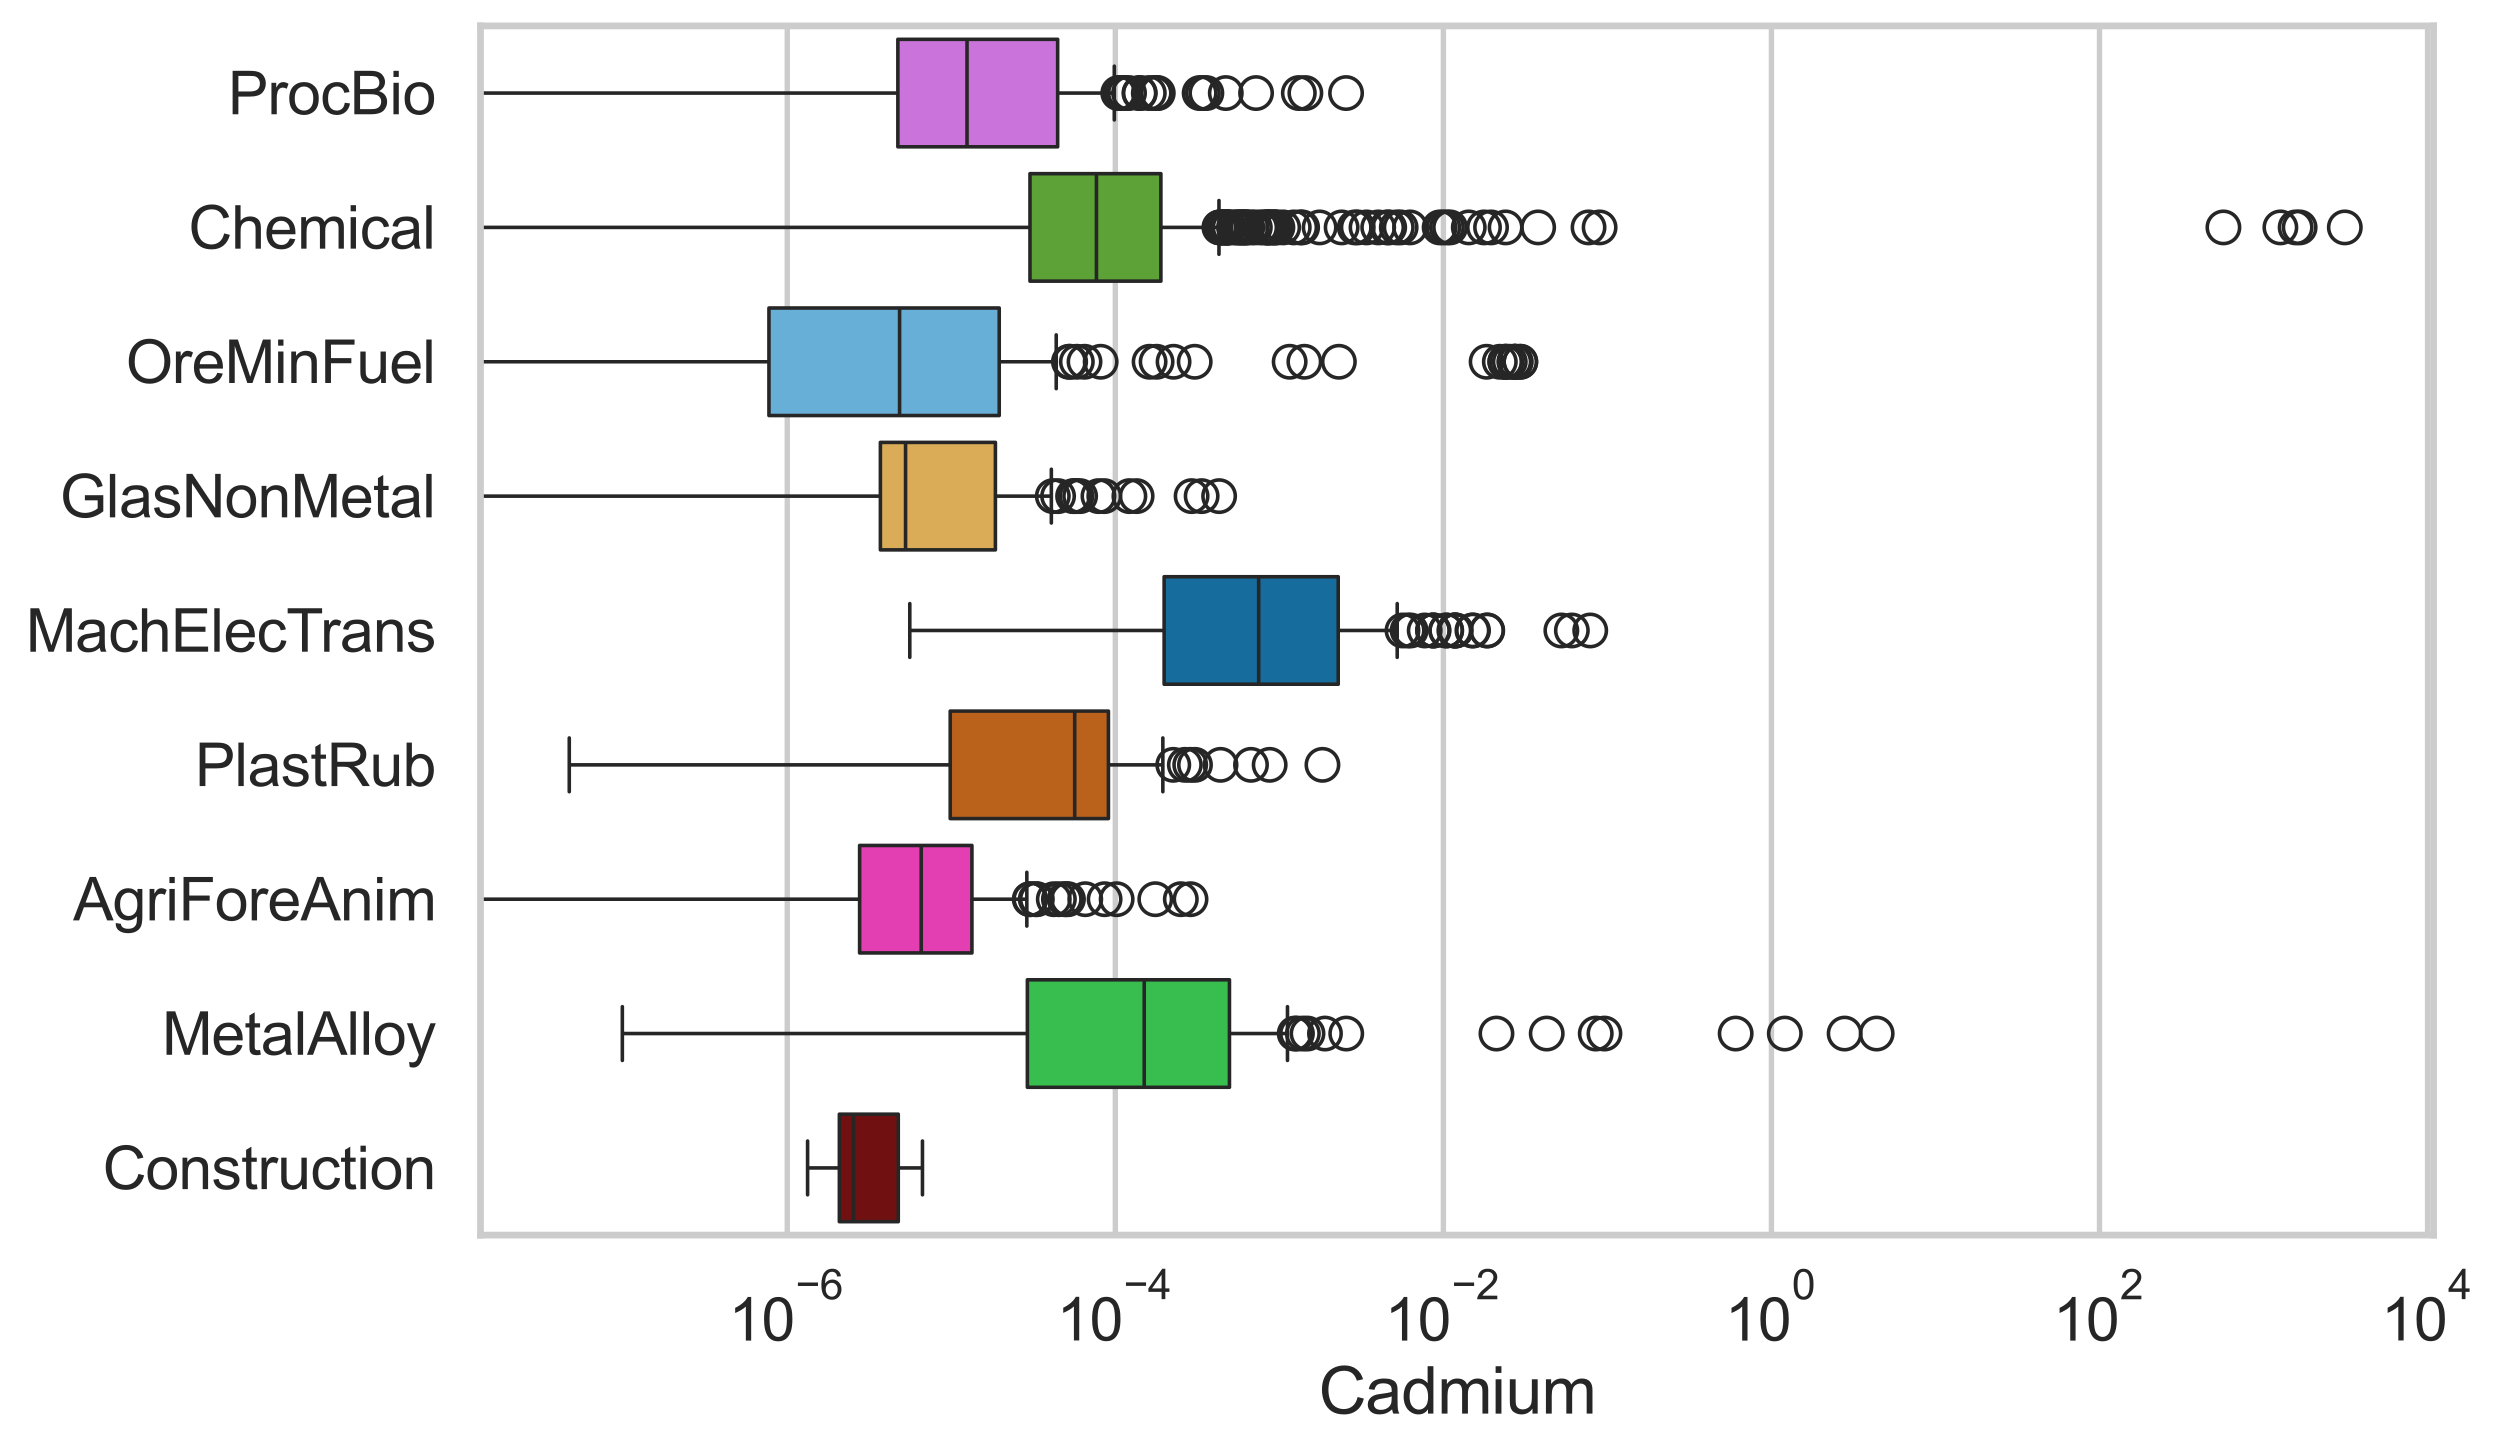 <?xml version="1.0" encoding="utf-8" standalone="no"?>
<!DOCTYPE svg PUBLIC "-//W3C//DTD SVG 1.1//EN"
  "http://www.w3.org/Graphics/SVG/1.1/DTD/svg11.dtd">
<svg xmlns:xlink="http://www.w3.org/1999/xlink" width="695.626pt" height="404.121pt" viewBox="0 0 695.626 404.121" xmlns="http://www.w3.org/2000/svg" version="1.1">
 <defs>
  <style type="text/css">*{stroke-linejoin: round; stroke-linecap: butt}</style>
 </defs>
 <g id="figure_1">
  <g id="patch_1">
   <path d="M 0 404.121 
L 695.626 404.121 
L 695.626 0 
L 0 0 
z
" style="fill: #ffffff"/>
  </g>
  <g id="axes_1">
   <g id="patch_2">
    <path d="M 133.697 343.665 
L 677.147 343.665 
L 677.147 7.2 
L 133.697 7.2 
z
" style="fill: #ffffff"/>
   </g>
   <g id="matplotlib.axis_1">
    <g id="xtick_1">
     <g id="line2d_1">
      <path d="M 219.055 343.665 
L 219.055 7.2 
" clip-path="url(#p0e3f6a6fcb)" style="fill: none; stroke: #cccccc; stroke-width: 1.5; stroke-linecap: round"/>
     </g>
     <g id="text_1">
      <!-- $\mathdefault{10^{-6}}$ -->
      <g style="fill: #262626" transform="translate(202.72 373.18) scale(0.165 -0.165)">
       <defs>
        <path id="ArialMT-31" d="M 2384 0 
L 1822 0 
L 1822 3584 
Q 1619 3391 1289 3197 
Q 959 3003 697 2906 
L 697 3450 
Q 1169 3672 1522 3987 
Q 1875 4303 2022 4600 
L 2384 4600 
L 2384 0 
z
" transform="scale(0.016)"/>
        <path id="ArialMT-30" d="M 266 2259 
Q 266 3072 433 3567 
Q 600 4063 929 4331 
Q 1259 4600 1759 4600 
Q 2128 4600 2406 4451 
Q 2684 4303 2865 4023 
Q 3047 3744 3150 3342 
Q 3253 2941 3253 2259 
Q 3253 1453 3087 958 
Q 2922 463 2592 192 
Q 2263 -78 1759 -78 
Q 1097 -78 719 397 
Q 266 969 266 2259 
z
M 844 2259 
Q 844 1131 1108 757 
Q 1372 384 1759 384 
Q 2147 384 2411 759 
Q 2675 1134 2675 2259 
Q 2675 3391 2411 3762 
Q 2147 4134 1753 4134 
Q 1366 4134 1134 3806 
Q 844 3388 844 2259 
z
" transform="scale(0.016)"/>
        <path id="ArialMT-2212" d="M 3381 1997 
L 356 1997 
L 356 2522 
L 3381 2522 
L 3381 1997 
z
" transform="scale(0.016)"/>
        <path id="ArialMT-36" d="M 3184 3459 
L 2625 3416 
Q 2550 3747 2413 3897 
Q 2184 4138 1850 4138 
Q 1581 4138 1378 3988 
Q 1113 3794 959 3422 
Q 806 3050 800 2363 
Q 1003 2672 1297 2822 
Q 1591 2972 1913 2972 
Q 2475 2972 2870 2558 
Q 3266 2144 3266 1488 
Q 3266 1056 3080 686 
Q 2894 316 2569 119 
Q 2244 -78 1831 -78 
Q 1128 -78 684 439 
Q 241 956 241 2144 
Q 241 3472 731 4075 
Q 1159 4600 1884 4600 
Q 2425 4600 2770 4297 
Q 3116 3994 3184 3459 
z
M 888 1484 
Q 888 1194 1011 928 
Q 1134 663 1356 523 
Q 1578 384 1822 384 
Q 2178 384 2434 671 
Q 2691 959 2691 1453 
Q 2691 1928 2437 2201 
Q 2184 2475 1800 2475 
Q 1419 2475 1153 2201 
Q 888 1928 888 1484 
z
" transform="scale(0.016)"/>
       </defs>
       <use xlink:href="#ArialMT-31" transform="translate(0 0.994)"/>
       <use xlink:href="#ArialMT-30" transform="translate(55.615 0.994)"/>
       <use xlink:href="#ArialMT-2212" transform="translate(112.973 70.688) scale(0.7)"/>
       <use xlink:href="#ArialMT-36" transform="translate(153.852 70.688) scale(0.7)"/>
      </g>
     </g>
    </g>
    <g id="xtick_2">
     <g id="line2d_2">
      <path d="M 310.338 343.665 
L 310.338 7.2 
" clip-path="url(#p0e3f6a6fcb)" style="fill: none; stroke: #cccccc; stroke-width: 1.5; stroke-linecap: round"/>
     </g>
     <g id="text_2">
      <!-- $\mathdefault{10^{-4}}$ -->
      <g style="fill: #262626" transform="translate(294.003 373.015) scale(0.165 -0.165)">
       <defs>
        <path id="ArialMT-34" d="M 2069 0 
L 2069 1097 
L 81 1097 
L 81 1613 
L 2172 4581 
L 2631 4581 
L 2631 1613 
L 3250 1613 
L 3250 1097 
L 2631 1097 
L 2631 0 
L 2069 0 
z
M 2069 1613 
L 2069 3678 
L 634 1613 
L 2069 1613 
z
" transform="scale(0.016)"/>
       </defs>
       <use xlink:href="#ArialMT-31" transform="translate(0 0.202)"/>
       <use xlink:href="#ArialMT-30" transform="translate(55.615 0.202)"/>
       <use xlink:href="#ArialMT-2212" transform="translate(112.973 69.895) scale(0.7)"/>
       <use xlink:href="#ArialMT-34" transform="translate(153.852 69.895) scale(0.7)"/>
      </g>
     </g>
    </g>
    <g id="xtick_3">
     <g id="line2d_3">
      <path d="M 401.622 343.665 
L 401.622 7.2 
" clip-path="url(#p0e3f6a6fcb)" style="fill: none; stroke: #cccccc; stroke-width: 1.5; stroke-linecap: round"/>
     </g>
     <g id="text_3">
      <!-- $\mathdefault{10^{-2}}$ -->
      <g style="fill: #262626" transform="translate(385.287 373.18) scale(0.165 -0.165)">
       <defs>
        <path id="ArialMT-32" d="M 3222 541 
L 3222 0 
L 194 0 
Q 188 203 259 391 
Q 375 700 629 1000 
Q 884 1300 1366 1694 
Q 2113 2306 2375 2664 
Q 2638 3022 2638 3341 
Q 2638 3675 2398 3904 
Q 2159 4134 1775 4134 
Q 1369 4134 1125 3890 
Q 881 3647 878 3216 
L 300 3275 
Q 359 3922 746 4261 
Q 1134 4600 1788 4600 
Q 2447 4600 2831 4234 
Q 3216 3869 3216 3328 
Q 3216 3053 3103 2787 
Q 2991 2522 2730 2228 
Q 2469 1934 1863 1422 
Q 1356 997 1212 845 
Q 1069 694 975 541 
L 3222 541 
z
" transform="scale(0.016)"/>
       </defs>
       <use xlink:href="#ArialMT-31" transform="translate(0 0.994)"/>
       <use xlink:href="#ArialMT-30" transform="translate(55.615 0.994)"/>
       <use xlink:href="#ArialMT-2212" transform="translate(112.973 70.688) scale(0.7)"/>
       <use xlink:href="#ArialMT-32" transform="translate(153.852 70.688) scale(0.7)"/>
      </g>
     </g>
    </g>
    <g id="xtick_4">
     <g id="line2d_4">
      <path d="M 492.906 343.665 
L 492.906 7.2 
" clip-path="url(#p0e3f6a6fcb)" style="fill: none; stroke: #cccccc; stroke-width: 1.5; stroke-linecap: round"/>
     </g>
     <g id="text_4">
      <!-- $\mathdefault{10^{0}}$ -->
      <g style="fill: #262626" transform="translate(479.953 373.18) scale(0.165 -0.165)">
       <use xlink:href="#ArialMT-31" transform="translate(0 0.994)"/>
       <use xlink:href="#ArialMT-30" transform="translate(55.615 0.994)"/>
       <use xlink:href="#ArialMT-30" transform="translate(112.973 70.688) scale(0.7)"/>
      </g>
     </g>
    </g>
    <g id="xtick_5">
     <g id="line2d_5">
      <path d="M 584.189 343.665 
L 584.189 7.2 
" clip-path="url(#p0e3f6a6fcb)" style="fill: none; stroke: #cccccc; stroke-width: 1.5; stroke-linecap: round"/>
     </g>
     <g id="text_5">
      <!-- $\mathdefault{10^{2}}$ -->
      <g style="fill: #262626" transform="translate(571.237 373.18) scale(0.165 -0.165)">
       <use xlink:href="#ArialMT-31" transform="translate(0 0.994)"/>
       <use xlink:href="#ArialMT-30" transform="translate(55.615 0.994)"/>
       <use xlink:href="#ArialMT-32" transform="translate(112.973 70.688) scale(0.7)"/>
      </g>
     </g>
    </g>
    <g id="xtick_6">
     <g id="line2d_6">
      <path d="M 675.473 343.665 
L 675.473 7.2 
" clip-path="url(#p0e3f6a6fcb)" style="fill: none; stroke: #cccccc; stroke-width: 1.5; stroke-linecap: round"/>
     </g>
     <g id="text_6">
      <!-- $\mathdefault{10^{4}}$ -->
      <g style="fill: #262626" transform="translate(662.521 373.015) scale(0.165 -0.165)">
       <use xlink:href="#ArialMT-31" transform="translate(0 0.202)"/>
       <use xlink:href="#ArialMT-30" transform="translate(55.615 0.202)"/>
       <use xlink:href="#ArialMT-34" transform="translate(112.973 69.895) scale(0.7)"/>
      </g>
     </g>
    </g>
    <g id="text_7">
     <!-- Cadmium -->
     <g style="fill: #262626" transform="translate(366.915 393.344) scale(0.18 -0.18)">
      <defs>
       <path id="ArialMT-43" d="M 3763 1606 
L 4369 1453 
Q 4178 706 3683 314 
Q 3188 -78 2472 -78 
Q 1731 -78 1267 223 
Q 803 525 561 1097 
Q 319 1669 319 2325 
Q 319 3041 592 3573 
Q 866 4106 1370 4382 
Q 1875 4659 2481 4659 
Q 3169 4659 3637 4309 
Q 4106 3959 4291 3325 
L 3694 3184 
Q 3534 3684 3231 3912 
Q 2928 4141 2469 4141 
Q 1941 4141 1586 3887 
Q 1231 3634 1087 3207 
Q 944 2781 944 2328 
Q 944 1744 1114 1308 
Q 1284 872 1643 656 
Q 2003 441 2422 441 
Q 2931 441 3284 734 
Q 3638 1028 3763 1606 
z
" transform="scale(0.016)"/>
       <path id="ArialMT-61" d="M 2588 409 
Q 2275 144 1986 34 
Q 1697 -75 1366 -75 
Q 819 -75 525 192 
Q 231 459 231 875 
Q 231 1119 342 1320 
Q 453 1522 633 1644 
Q 813 1766 1038 1828 
Q 1203 1872 1538 1913 
Q 2219 1994 2541 2106 
Q 2544 2222 2544 2253 
Q 2544 2597 2384 2738 
Q 2169 2928 1744 2928 
Q 1347 2928 1158 2789 
Q 969 2650 878 2297 
L 328 2372 
Q 403 2725 575 2942 
Q 747 3159 1072 3276 
Q 1397 3394 1825 3394 
Q 2250 3394 2515 3294 
Q 2781 3194 2906 3042 
Q 3031 2891 3081 2659 
Q 3109 2516 3109 2141 
L 3109 1391 
Q 3109 606 3145 398 
Q 3181 191 3288 0 
L 2700 0 
Q 2613 175 2588 409 
z
M 2541 1666 
Q 2234 1541 1622 1453 
Q 1275 1403 1131 1340 
Q 988 1278 909 1158 
Q 831 1038 831 891 
Q 831 666 1001 516 
Q 1172 366 1500 366 
Q 1825 366 2078 508 
Q 2331 650 2450 897 
Q 2541 1088 2541 1459 
L 2541 1666 
z
" transform="scale(0.016)"/>
       <path id="ArialMT-64" d="M 2575 0 
L 2575 419 
Q 2259 -75 1647 -75 
Q 1250 -75 917 144 
Q 584 363 401 755 
Q 219 1147 219 1656 
Q 219 2153 384 2558 
Q 550 2963 881 3178 
Q 1213 3394 1622 3394 
Q 1922 3394 2156 3267 
Q 2391 3141 2538 2938 
L 2538 4581 
L 3097 4581 
L 3097 0 
L 2575 0 
z
M 797 1656 
Q 797 1019 1065 703 
Q 1334 388 1700 388 
Q 2069 388 2326 689 
Q 2584 991 2584 1609 
Q 2584 2291 2321 2609 
Q 2059 2928 1675 2928 
Q 1300 2928 1048 2622 
Q 797 2316 797 1656 
z
" transform="scale(0.016)"/>
       <path id="ArialMT-6d" d="M 422 0 
L 422 3319 
L 925 3319 
L 925 2853 
Q 1081 3097 1340 3245 
Q 1600 3394 1931 3394 
Q 2300 3394 2536 3241 
Q 2772 3088 2869 2813 
Q 3263 3394 3894 3394 
Q 4388 3394 4653 3120 
Q 4919 2847 4919 2278 
L 4919 0 
L 4359 0 
L 4359 2091 
Q 4359 2428 4304 2576 
Q 4250 2725 4106 2815 
Q 3963 2906 3769 2906 
Q 3419 2906 3187 2673 
Q 2956 2441 2956 1928 
L 2956 0 
L 2394 0 
L 2394 2156 
Q 2394 2531 2256 2718 
Q 2119 2906 1806 2906 
Q 1569 2906 1367 2781 
Q 1166 2656 1075 2415 
Q 984 2175 984 1722 
L 984 0 
L 422 0 
z
" transform="scale(0.016)"/>
       <path id="ArialMT-69" d="M 425 3934 
L 425 4581 
L 988 4581 
L 988 3934 
L 425 3934 
z
M 425 0 
L 425 3319 
L 988 3319 
L 988 0 
L 425 0 
z
" transform="scale(0.016)"/>
       <path id="ArialMT-75" d="M 2597 0 
L 2597 488 
Q 2209 -75 1544 -75 
Q 1250 -75 995 37 
Q 741 150 617 320 
Q 494 491 444 738 
Q 409 903 409 1263 
L 409 3319 
L 972 3319 
L 972 1478 
Q 972 1038 1006 884 
Q 1059 663 1231 536 
Q 1403 409 1656 409 
Q 1909 409 2131 539 
Q 2353 669 2445 892 
Q 2538 1116 2538 1541 
L 2538 3319 
L 3100 3319 
L 3100 0 
L 2597 0 
z
" transform="scale(0.016)"/>
      </defs>
      <use xlink:href="#ArialMT-43"/>
      <use xlink:href="#ArialMT-61" transform="translate(72.217 0)"/>
      <use xlink:href="#ArialMT-64" transform="translate(127.832 0)"/>
      <use xlink:href="#ArialMT-6d" transform="translate(183.447 0)"/>
      <use xlink:href="#ArialMT-69" transform="translate(266.748 0)"/>
      <use xlink:href="#ArialMT-75" transform="translate(288.965 0)"/>
      <use xlink:href="#ArialMT-6d" transform="translate(344.58 0)"/>
     </g>
    </g>
   </g>
   <g id="matplotlib.axis_2">
    <g id="ytick_1">
     <g id="text_8">
      <!-- ProcBio -->
      <g style="fill: #262626" transform="translate(63.424 31.798) scale(0.165 -0.165)">
       <defs>
        <path id="ArialMT-50" d="M 494 0 
L 494 4581 
L 2222 4581 
Q 2678 4581 2919 4538 
Q 3256 4481 3484 4323 
Q 3713 4166 3852 3881 
Q 3991 3597 3991 3256 
Q 3991 2672 3619 2267 
Q 3247 1863 2275 1863 
L 1100 1863 
L 1100 0 
L 494 0 
z
M 1100 2403 
L 2284 2403 
Q 2872 2403 3119 2622 
Q 3366 2841 3366 3238 
Q 3366 3525 3220 3729 
Q 3075 3934 2838 4000 
Q 2684 4041 2272 4041 
L 1100 4041 
L 1100 2403 
z
" transform="scale(0.016)"/>
        <path id="ArialMT-72" d="M 416 0 
L 416 3319 
L 922 3319 
L 922 2816 
Q 1116 3169 1280 3281 
Q 1444 3394 1641 3394 
Q 1925 3394 2219 3213 
L 2025 2691 
Q 1819 2813 1613 2813 
Q 1428 2813 1281 2702 
Q 1134 2591 1072 2394 
Q 978 2094 978 1738 
L 978 0 
L 416 0 
z
" transform="scale(0.016)"/>
        <path id="ArialMT-6f" d="M 213 1659 
Q 213 2581 725 3025 
Q 1153 3394 1769 3394 
Q 2453 3394 2887 2945 
Q 3322 2497 3322 1706 
Q 3322 1066 3130 698 
Q 2938 331 2570 128 
Q 2203 -75 1769 -75 
Q 1072 -75 642 372 
Q 213 819 213 1659 
z
M 791 1659 
Q 791 1022 1069 705 
Q 1347 388 1769 388 
Q 2188 388 2466 706 
Q 2744 1025 2744 1678 
Q 2744 2294 2464 2611 
Q 2184 2928 1769 2928 
Q 1347 2928 1069 2612 
Q 791 2297 791 1659 
z
" transform="scale(0.016)"/>
        <path id="ArialMT-63" d="M 2588 1216 
L 3141 1144 
Q 3050 572 2676 248 
Q 2303 -75 1759 -75 
Q 1078 -75 664 370 
Q 250 816 250 1647 
Q 250 2184 428 2587 
Q 606 2991 970 3192 
Q 1334 3394 1763 3394 
Q 2303 3394 2647 3120 
Q 2991 2847 3088 2344 
L 2541 2259 
Q 2463 2594 2264 2762 
Q 2066 2931 1784 2931 
Q 1359 2931 1093 2626 
Q 828 2322 828 1663 
Q 828 994 1084 691 
Q 1341 388 1753 388 
Q 2084 388 2306 591 
Q 2528 794 2588 1216 
z
" transform="scale(0.016)"/>
        <path id="ArialMT-42" d="M 469 0 
L 469 4581 
L 2188 4581 
Q 2713 4581 3030 4442 
Q 3347 4303 3526 4014 
Q 3706 3725 3706 3409 
Q 3706 3116 3547 2856 
Q 3388 2597 3066 2438 
Q 3481 2316 3704 2022 
Q 3928 1728 3928 1328 
Q 3928 1006 3792 729 
Q 3656 453 3456 303 
Q 3256 153 2954 76 
Q 2653 0 2216 0 
L 469 0 
z
M 1075 2656 
L 2066 2656 
Q 2469 2656 2644 2709 
Q 2875 2778 2992 2937 
Q 3109 3097 3109 3338 
Q 3109 3566 3000 3739 
Q 2891 3913 2687 3977 
Q 2484 4041 1991 4041 
L 1075 4041 
L 1075 2656 
z
M 1075 541 
L 2216 541 
Q 2509 541 2628 563 
Q 2838 600 2978 687 
Q 3119 775 3209 942 
Q 3300 1109 3300 1328 
Q 3300 1584 3169 1773 
Q 3038 1963 2805 2039 
Q 2572 2116 2134 2116 
L 1075 2116 
L 1075 541 
z
" transform="scale(0.016)"/>
       </defs>
       <use xlink:href="#ArialMT-50"/>
       <use xlink:href="#ArialMT-72" transform="translate(66.699 0)"/>
       <use xlink:href="#ArialMT-6f" transform="translate(100 0)"/>
       <use xlink:href="#ArialMT-63" transform="translate(155.615 0)"/>
       <use xlink:href="#ArialMT-42" transform="translate(205.615 0)"/>
       <use xlink:href="#ArialMT-69" transform="translate(272.314 0)"/>
       <use xlink:href="#ArialMT-6f" transform="translate(294.531 0)"/>
      </g>
     </g>
    </g>
    <g id="ytick_2">
     <g id="text_9">
      <!-- Chemical -->
      <g style="fill: #262626" transform="translate(52.428 69.183) scale(0.165 -0.165)">
       <defs>
        <path id="ArialMT-68" d="M 422 0 
L 422 4581 
L 984 4581 
L 984 2938 
Q 1378 3394 1978 3394 
Q 2347 3394 2619 3248 
Q 2891 3103 3008 2847 
Q 3125 2591 3125 2103 
L 3125 0 
L 2563 0 
L 2563 2103 
Q 2563 2525 2380 2717 
Q 2197 2909 1863 2909 
Q 1613 2909 1392 2779 
Q 1172 2650 1078 2428 
Q 984 2206 984 1816 
L 984 0 
L 422 0 
z
" transform="scale(0.016)"/>
        <path id="ArialMT-65" d="M 2694 1069 
L 3275 997 
Q 3138 488 2766 206 
Q 2394 -75 1816 -75 
Q 1088 -75 661 373 
Q 234 822 234 1631 
Q 234 2469 665 2931 
Q 1097 3394 1784 3394 
Q 2450 3394 2872 2941 
Q 3294 2488 3294 1666 
Q 3294 1616 3291 1516 
L 816 1516 
Q 847 969 1125 678 
Q 1403 388 1819 388 
Q 2128 388 2347 550 
Q 2566 713 2694 1069 
z
M 847 1978 
L 2700 1978 
Q 2663 2397 2488 2606 
Q 2219 2931 1791 2931 
Q 1403 2931 1139 2672 
Q 875 2413 847 1978 
z
" transform="scale(0.016)"/>
        <path id="ArialMT-6c" d="M 409 0 
L 409 4581 
L 972 4581 
L 972 0 
L 409 0 
z
" transform="scale(0.016)"/>
       </defs>
       <use xlink:href="#ArialMT-43"/>
       <use xlink:href="#ArialMT-68" transform="translate(72.217 0)"/>
       <use xlink:href="#ArialMT-65" transform="translate(127.832 0)"/>
       <use xlink:href="#ArialMT-6d" transform="translate(183.447 0)"/>
       <use xlink:href="#ArialMT-69" transform="translate(266.748 0)"/>
       <use xlink:href="#ArialMT-63" transform="translate(288.965 0)"/>
       <use xlink:href="#ArialMT-61" transform="translate(338.965 0)"/>
       <use xlink:href="#ArialMT-6c" transform="translate(394.58 0)"/>
      </g>
     </g>
    </g>
    <g id="ytick_3">
     <g id="text_10">
      <!-- OreMinFuel -->
      <g style="fill: #262626" transform="translate(35.013 106.568) scale(0.165 -0.165)">
       <defs>
        <path id="ArialMT-4f" d="M 309 2231 
Q 309 3372 921 4017 
Q 1534 4663 2503 4663 
Q 3138 4663 3647 4359 
Q 4156 4056 4423 3514 
Q 4691 2972 4691 2284 
Q 4691 1588 4409 1038 
Q 4128 488 3612 205 
Q 3097 -78 2500 -78 
Q 1853 -78 1343 234 
Q 834 547 571 1087 
Q 309 1628 309 2231 
z
M 934 2222 
Q 934 1394 1379 917 
Q 1825 441 2497 441 
Q 3181 441 3623 922 
Q 4066 1403 4066 2288 
Q 4066 2847 3877 3264 
Q 3688 3681 3323 3911 
Q 2959 4141 2506 4141 
Q 1863 4141 1398 3698 
Q 934 3256 934 2222 
z
" transform="scale(0.016)"/>
        <path id="ArialMT-4d" d="M 475 0 
L 475 4581 
L 1388 4581 
L 2472 1338 
Q 2622 884 2691 659 
Q 2769 909 2934 1394 
L 4031 4581 
L 4847 4581 
L 4847 0 
L 4263 0 
L 4263 3834 
L 2931 0 
L 2384 0 
L 1059 3900 
L 1059 0 
L 475 0 
z
" transform="scale(0.016)"/>
        <path id="ArialMT-6e" d="M 422 0 
L 422 3319 
L 928 3319 
L 928 2847 
Q 1294 3394 1984 3394 
Q 2284 3394 2536 3286 
Q 2788 3178 2913 3003 
Q 3038 2828 3088 2588 
Q 3119 2431 3119 2041 
L 3119 0 
L 2556 0 
L 2556 2019 
Q 2556 2363 2490 2533 
Q 2425 2703 2258 2804 
Q 2091 2906 1866 2906 
Q 1506 2906 1245 2678 
Q 984 2450 984 1813 
L 984 0 
L 422 0 
z
" transform="scale(0.016)"/>
        <path id="ArialMT-46" d="M 525 0 
L 525 4581 
L 3616 4581 
L 3616 4041 
L 1131 4041 
L 1131 2622 
L 3281 2622 
L 3281 2081 
L 1131 2081 
L 1131 0 
L 525 0 
z
" transform="scale(0.016)"/>
       </defs>
       <use xlink:href="#ArialMT-4f"/>
       <use xlink:href="#ArialMT-72" transform="translate(77.783 0)"/>
       <use xlink:href="#ArialMT-65" transform="translate(111.084 0)"/>
       <use xlink:href="#ArialMT-4d" transform="translate(166.699 0)"/>
       <use xlink:href="#ArialMT-69" transform="translate(250 0)"/>
       <use xlink:href="#ArialMT-6e" transform="translate(272.217 0)"/>
       <use xlink:href="#ArialMT-46" transform="translate(327.832 0)"/>
       <use xlink:href="#ArialMT-75" transform="translate(388.916 0)"/>
       <use xlink:href="#ArialMT-65" transform="translate(444.531 0)"/>
       <use xlink:href="#ArialMT-6c" transform="translate(500.146 0)"/>
      </g>
     </g>
    </g>
    <g id="ytick_4">
     <g id="text_11">
      <!-- GlasNonMetal -->
      <g style="fill: #262626" transform="translate(16.659 143.953) scale(0.165 -0.165)">
       <defs>
        <path id="ArialMT-47" d="M 2638 1797 
L 2638 2334 
L 4578 2338 
L 4578 638 
Q 4131 281 3656 101 
Q 3181 -78 2681 -78 
Q 2006 -78 1454 211 
Q 903 500 622 1047 
Q 341 1594 341 2269 
Q 341 2938 620 3517 
Q 900 4097 1425 4378 
Q 1950 4659 2634 4659 
Q 3131 4659 3532 4498 
Q 3934 4338 4162 4050 
Q 4391 3763 4509 3300 
L 3963 3150 
Q 3859 3500 3706 3700 
Q 3553 3900 3268 4020 
Q 2984 4141 2638 4141 
Q 2222 4141 1919 4014 
Q 1616 3888 1430 3681 
Q 1244 3475 1141 3228 
Q 966 2803 966 2306 
Q 966 1694 1177 1281 
Q 1388 869 1791 669 
Q 2194 469 2647 469 
Q 3041 469 3416 620 
Q 3791 772 3984 944 
L 3984 1797 
L 2638 1797 
z
" transform="scale(0.016)"/>
        <path id="ArialMT-73" d="M 197 991 
L 753 1078 
Q 800 744 1014 566 
Q 1228 388 1613 388 
Q 2000 388 2187 545 
Q 2375 703 2375 916 
Q 2375 1106 2209 1216 
Q 2094 1291 1634 1406 
Q 1016 1563 777 1677 
Q 538 1791 414 1992 
Q 291 2194 291 2438 
Q 291 2659 392 2848 
Q 494 3038 669 3163 
Q 800 3259 1026 3326 
Q 1253 3394 1513 3394 
Q 1903 3394 2198 3281 
Q 2494 3169 2634 2976 
Q 2775 2784 2828 2463 
L 2278 2388 
Q 2241 2644 2061 2787 
Q 1881 2931 1553 2931 
Q 1166 2931 1000 2803 
Q 834 2675 834 2503 
Q 834 2394 903 2306 
Q 972 2216 1119 2156 
Q 1203 2125 1616 2013 
Q 2213 1853 2448 1751 
Q 2684 1650 2818 1456 
Q 2953 1263 2953 975 
Q 2953 694 2789 445 
Q 2625 197 2315 61 
Q 2006 -75 1616 -75 
Q 969 -75 630 194 
Q 291 463 197 991 
z
" transform="scale(0.016)"/>
        <path id="ArialMT-4e" d="M 488 0 
L 488 4581 
L 1109 4581 
L 3516 984 
L 3516 4581 
L 4097 4581 
L 4097 0 
L 3475 0 
L 1069 3600 
L 1069 0 
L 488 0 
z
" transform="scale(0.016)"/>
        <path id="ArialMT-74" d="M 1650 503 
L 1731 6 
Q 1494 -44 1306 -44 
Q 1000 -44 831 53 
Q 663 150 594 308 
Q 525 466 525 972 
L 525 2881 
L 113 2881 
L 113 3319 
L 525 3319 
L 525 4141 
L 1084 4478 
L 1084 3319 
L 1650 3319 
L 1650 2881 
L 1084 2881 
L 1084 941 
Q 1084 700 1114 631 
Q 1144 563 1211 522 
Q 1278 481 1403 481 
Q 1497 481 1650 503 
z
" transform="scale(0.016)"/>
       </defs>
       <use xlink:href="#ArialMT-47"/>
       <use xlink:href="#ArialMT-6c" transform="translate(77.783 0)"/>
       <use xlink:href="#ArialMT-61" transform="translate(100 0)"/>
       <use xlink:href="#ArialMT-73" transform="translate(155.615 0)"/>
       <use xlink:href="#ArialMT-4e" transform="translate(205.615 0)"/>
       <use xlink:href="#ArialMT-6f" transform="translate(277.832 0)"/>
       <use xlink:href="#ArialMT-6e" transform="translate(333.447 0)"/>
       <use xlink:href="#ArialMT-4d" transform="translate(389.062 0)"/>
       <use xlink:href="#ArialMT-65" transform="translate(472.363 0)"/>
       <use xlink:href="#ArialMT-74" transform="translate(527.979 0)"/>
       <use xlink:href="#ArialMT-61" transform="translate(555.762 0)"/>
       <use xlink:href="#ArialMT-6c" transform="translate(611.377 0)"/>
      </g>
     </g>
    </g>
    <g id="ytick_5">
     <g id="text_12">
      <!-- MachElecTrans -->
      <g style="fill: #262626" transform="translate(7.2 181.337) scale(0.165 -0.165)">
       <defs>
        <path id="ArialMT-45" d="M 506 0 
L 506 4581 
L 3819 4581 
L 3819 4041 
L 1113 4041 
L 1113 2638 
L 3647 2638 
L 3647 2100 
L 1113 2100 
L 1113 541 
L 3925 541 
L 3925 0 
L 506 0 
z
" transform="scale(0.016)"/>
        <path id="ArialMT-54" d="M 1659 0 
L 1659 4041 
L 150 4041 
L 150 4581 
L 3781 4581 
L 3781 4041 
L 2266 4041 
L 2266 0 
L 1659 0 
z
" transform="scale(0.016)"/>
       </defs>
       <use xlink:href="#ArialMT-4d"/>
       <use xlink:href="#ArialMT-61" transform="translate(83.301 0)"/>
       <use xlink:href="#ArialMT-63" transform="translate(138.916 0)"/>
       <use xlink:href="#ArialMT-68" transform="translate(188.916 0)"/>
       <use xlink:href="#ArialMT-45" transform="translate(244.531 0)"/>
       <use xlink:href="#ArialMT-6c" transform="translate(311.23 0)"/>
       <use xlink:href="#ArialMT-65" transform="translate(333.447 0)"/>
       <use xlink:href="#ArialMT-63" transform="translate(389.062 0)"/>
       <use xlink:href="#ArialMT-54" transform="translate(439.062 0)"/>
       <use xlink:href="#ArialMT-72" transform="translate(496.396 0)"/>
       <use xlink:href="#ArialMT-61" transform="translate(529.697 0)"/>
       <use xlink:href="#ArialMT-6e" transform="translate(585.312 0)"/>
       <use xlink:href="#ArialMT-73" transform="translate(640.928 0)"/>
      </g>
     </g>
    </g>
    <g id="ytick_6">
     <g id="text_13">
      <!-- PlastRub -->
      <g style="fill: #262626" transform="translate(54.248 218.722) scale(0.165 -0.165)">
       <defs>
        <path id="ArialMT-52" d="M 503 0 
L 503 4581 
L 2534 4581 
Q 3147 4581 3465 4457 
Q 3784 4334 3975 4021 
Q 4166 3709 4166 3331 
Q 4166 2844 3850 2509 
Q 3534 2175 2875 2084 
Q 3116 1969 3241 1856 
Q 3506 1613 3744 1247 
L 4541 0 
L 3778 0 
L 3172 953 
Q 2906 1366 2734 1584 
Q 2563 1803 2427 1890 
Q 2291 1978 2150 2013 
Q 2047 2034 1813 2034 
L 1109 2034 
L 1109 0 
L 503 0 
z
M 1109 2559 
L 2413 2559 
Q 2828 2559 3062 2645 
Q 3297 2731 3419 2920 
Q 3541 3109 3541 3331 
Q 3541 3656 3305 3865 
Q 3069 4075 2559 4075 
L 1109 4075 
L 1109 2559 
z
" transform="scale(0.016)"/>
        <path id="ArialMT-62" d="M 941 0 
L 419 0 
L 419 4581 
L 981 4581 
L 981 2947 
Q 1338 3394 1891 3394 
Q 2197 3394 2470 3270 
Q 2744 3147 2920 2923 
Q 3097 2700 3197 2384 
Q 3297 2069 3297 1709 
Q 3297 856 2875 390 
Q 2453 -75 1863 -75 
Q 1275 -75 941 416 
L 941 0 
z
M 934 1684 
Q 934 1088 1097 822 
Q 1363 388 1816 388 
Q 2184 388 2453 708 
Q 2722 1028 2722 1663 
Q 2722 2313 2464 2622 
Q 2206 2931 1841 2931 
Q 1472 2931 1203 2611 
Q 934 2291 934 1684 
z
" transform="scale(0.016)"/>
       </defs>
       <use xlink:href="#ArialMT-50"/>
       <use xlink:href="#ArialMT-6c" transform="translate(66.699 0)"/>
       <use xlink:href="#ArialMT-61" transform="translate(88.916 0)"/>
       <use xlink:href="#ArialMT-73" transform="translate(144.531 0)"/>
       <use xlink:href="#ArialMT-74" transform="translate(194.531 0)"/>
       <use xlink:href="#ArialMT-52" transform="translate(222.314 0)"/>
       <use xlink:href="#ArialMT-75" transform="translate(294.531 0)"/>
       <use xlink:href="#ArialMT-62" transform="translate(350.146 0)"/>
      </g>
     </g>
    </g>
    <g id="ytick_7">
     <g id="text_14">
      <!-- AgriForeAnim -->
      <g style="fill: #262626" transform="translate(20.341 256.107) scale(0.165 -0.165)">
       <defs>
        <path id="ArialMT-41" d="M -9 0 
L 1750 4581 
L 2403 4581 
L 4278 0 
L 3588 0 
L 3053 1388 
L 1138 1388 
L 634 0 
L -9 0 
z
M 1313 1881 
L 2866 1881 
L 2388 3150 
Q 2169 3728 2063 4100 
Q 1975 3659 1816 3225 
L 1313 1881 
z
" transform="scale(0.016)"/>
        <path id="ArialMT-67" d="M 319 -275 
L 866 -356 
Q 900 -609 1056 -725 
Q 1266 -881 1628 -881 
Q 2019 -881 2231 -725 
Q 2444 -569 2519 -288 
Q 2563 -116 2559 434 
Q 2191 0 1641 0 
Q 956 0 581 494 
Q 206 988 206 1678 
Q 206 2153 378 2554 
Q 550 2956 876 3175 
Q 1203 3394 1644 3394 
Q 2231 3394 2613 2919 
L 2613 3319 
L 3131 3319 
L 3131 450 
Q 3131 -325 2973 -648 
Q 2816 -972 2473 -1159 
Q 2131 -1347 1631 -1347 
Q 1038 -1347 672 -1080 
Q 306 -813 319 -275 
z
M 784 1719 
Q 784 1066 1043 766 
Q 1303 466 1694 466 
Q 2081 466 2343 764 
Q 2606 1063 2606 1700 
Q 2606 2309 2336 2618 
Q 2066 2928 1684 2928 
Q 1309 2928 1046 2623 
Q 784 2319 784 1719 
z
" transform="scale(0.016)"/>
       </defs>
       <use xlink:href="#ArialMT-41"/>
       <use xlink:href="#ArialMT-67" transform="translate(66.699 0)"/>
       <use xlink:href="#ArialMT-72" transform="translate(122.314 0)"/>
       <use xlink:href="#ArialMT-69" transform="translate(155.615 0)"/>
       <use xlink:href="#ArialMT-46" transform="translate(177.832 0)"/>
       <use xlink:href="#ArialMT-6f" transform="translate(238.916 0)"/>
       <use xlink:href="#ArialMT-72" transform="translate(294.531 0)"/>
       <use xlink:href="#ArialMT-65" transform="translate(327.832 0)"/>
       <use xlink:href="#ArialMT-41" transform="translate(383.447 0)"/>
       <use xlink:href="#ArialMT-6e" transform="translate(450.146 0)"/>
       <use xlink:href="#ArialMT-69" transform="translate(505.762 0)"/>
       <use xlink:href="#ArialMT-6d" transform="translate(527.979 0)"/>
      </g>
     </g>
    </g>
    <g id="ytick_8">
     <g id="text_15">
      <!-- MetalAlloy -->
      <g style="fill: #262626" transform="translate(45.088 293.492) scale(0.165 -0.165)">
       <defs>
        <path id="ArialMT-79" d="M 397 -1278 
L 334 -750 
Q 519 -800 656 -800 
Q 844 -800 956 -737 
Q 1069 -675 1141 -563 
Q 1194 -478 1313 -144 
Q 1328 -97 1363 -6 
L 103 3319 
L 709 3319 
L 1400 1397 
Q 1534 1031 1641 628 
Q 1738 1016 1872 1384 
L 2581 3319 
L 3144 3319 
L 1881 -56 
Q 1678 -603 1566 -809 
Q 1416 -1088 1222 -1217 
Q 1028 -1347 759 -1347 
Q 597 -1347 397 -1278 
z
" transform="scale(0.016)"/>
       </defs>
       <use xlink:href="#ArialMT-4d"/>
       <use xlink:href="#ArialMT-65" transform="translate(83.301 0)"/>
       <use xlink:href="#ArialMT-74" transform="translate(138.916 0)"/>
       <use xlink:href="#ArialMT-61" transform="translate(166.699 0)"/>
       <use xlink:href="#ArialMT-6c" transform="translate(222.314 0)"/>
       <use xlink:href="#ArialMT-41" transform="translate(244.531 0)"/>
       <use xlink:href="#ArialMT-6c" transform="translate(311.23 0)"/>
       <use xlink:href="#ArialMT-6c" transform="translate(333.447 0)"/>
       <use xlink:href="#ArialMT-6f" transform="translate(355.664 0)"/>
       <use xlink:href="#ArialMT-79" transform="translate(411.279 0)"/>
      </g>
     </g>
    </g>
    <g id="ytick_9">
     <g id="text_16">
      <!-- Construction -->
      <g style="fill: #262626" transform="translate(28.575 330.877) scale(0.165 -0.165)">
       <use xlink:href="#ArialMT-43"/>
       <use xlink:href="#ArialMT-6f" transform="translate(72.217 0)"/>
       <use xlink:href="#ArialMT-6e" transform="translate(127.832 0)"/>
       <use xlink:href="#ArialMT-73" transform="translate(183.447 0)"/>
       <use xlink:href="#ArialMT-74" transform="translate(233.447 0)"/>
       <use xlink:href="#ArialMT-72" transform="translate(261.23 0)"/>
       <use xlink:href="#ArialMT-75" transform="translate(294.531 0)"/>
       <use xlink:href="#ArialMT-63" transform="translate(350.146 0)"/>
       <use xlink:href="#ArialMT-74" transform="translate(400.146 0)"/>
       <use xlink:href="#ArialMT-69" transform="translate(427.93 0)"/>
       <use xlink:href="#ArialMT-6f" transform="translate(450.146 0)"/>
       <use xlink:href="#ArialMT-6e" transform="translate(505.762 0)"/>
      </g>
     </g>
    </g>
   </g>
   <g id="patch_3">
    <path d="M 249.83 10.938 
L 249.83 40.846 
L 294.29 40.846 
L 294.29 10.938 
L 249.83 10.938 
z
" clip-path="url(#p0e3f6a6fcb)" style="fill: #ca74db; stroke: #262626; stroke-linejoin: miter"/>
   </g>
   <g id="line2d_7">
    <path d="M 249.83 25.892 
L -1 25.892 
" clip-path="url(#p0e3f6a6fcb)" style="fill: none; stroke: #262626"/>
   </g>
   <g id="line2d_8">
    <path d="M 294.29 25.892 
L 310.064 25.892 
" clip-path="url(#p0e3f6a6fcb)" style="fill: none; stroke: #262626"/>
   </g>
   <g id="line2d_9">
    <path clip-path="url(#p0e3f6a6fcb)" style="fill: none; stroke: #262626; stroke-linecap: round"/>
   </g>
   <g id="line2d_10">
    <path d="M 310.064 18.415 
L 310.064 33.369 
" clip-path="url(#p0e3f6a6fcb)" style="fill: none; stroke: #262626; stroke-linecap: round"/>
   </g>
   <g id="line2d_11">
    <defs>
     <path id="mda0f9c2365" d="M 0 4.5 
C 1.193 4.5 2.338 4.026 3.182 3.182 
C 4.026 2.338 4.5 1.193 4.5 0 
C 4.5 -1.193 4.026 -2.338 3.182 -3.182 
C 2.338 -4.026 1.193 -4.5 0 -4.5 
C -1.193 -4.5 -2.338 -4.026 -3.182 -3.182 
C -4.026 -2.338 -4.5 -1.193 -4.5 0 
C -4.5 1.193 -4.026 2.338 -3.182 3.182 
C -2.338 4.026 -1.193 4.5 0 4.5 
z
" style="stroke: #262626"/>
    </defs>
    <g clip-path="url(#p0e3f6a6fcb)">
     <use xlink:href="#mda0f9c2365" x="312.754" y="25.892" style="fill-opacity: 0; stroke: #262626"/>
     <use xlink:href="#mda0f9c2365" x="349.499" y="25.892" style="fill-opacity: 0; stroke: #262626"/>
     <use xlink:href="#mda0f9c2365" x="335.674" y="25.892" style="fill-opacity: 0; stroke: #262626"/>
     <use xlink:href="#mda0f9c2365" x="363.22" y="25.892" style="fill-opacity: 0; stroke: #262626"/>
     <use xlink:href="#mda0f9c2365" x="374.545" y="25.892" style="fill-opacity: 0; stroke: #262626"/>
     <use xlink:href="#mda0f9c2365" x="319.654" y="25.892" style="fill-opacity: 0; stroke: #262626"/>
     <use xlink:href="#mda0f9c2365" x="361.398" y="25.892" style="fill-opacity: 0; stroke: #262626"/>
     <use xlink:href="#mda0f9c2365" x="321.274" y="25.892" style="fill-opacity: 0; stroke: #262626"/>
     <use xlink:href="#mda0f9c2365" x="322.152" y="25.892" style="fill-opacity: 0; stroke: #262626"/>
     <use xlink:href="#mda0f9c2365" x="311.599" y="25.892" style="fill-opacity: 0; stroke: #262626"/>
     <use xlink:href="#mda0f9c2365" x="321.794" y="25.892" style="fill-opacity: 0; stroke: #262626"/>
     <use xlink:href="#mda0f9c2365" x="317.149" y="25.892" style="fill-opacity: 0; stroke: #262626"/>
     <use xlink:href="#mda0f9c2365" x="311.154" y="25.892" style="fill-opacity: 0; stroke: #262626"/>
     <use xlink:href="#mda0f9c2365" x="312.45" y="25.892" style="fill-opacity: 0; stroke: #262626"/>
     <use xlink:href="#mda0f9c2365" x="334.71" y="25.892" style="fill-opacity: 0; stroke: #262626"/>
     <use xlink:href="#mda0f9c2365" x="314.159" y="25.892" style="fill-opacity: 0; stroke: #262626"/>
     <use xlink:href="#mda0f9c2365" x="333.806" y="25.892" style="fill-opacity: 0; stroke: #262626"/>
     <use xlink:href="#mda0f9c2365" x="317.049" y="25.892" style="fill-opacity: 0; stroke: #262626"/>
     <use xlink:href="#mda0f9c2365" x="311.743" y="25.892" style="fill-opacity: 0; stroke: #262626"/>
     <use xlink:href="#mda0f9c2365" x="312.988" y="25.892" style="fill-opacity: 0; stroke: #262626"/>
     <use xlink:href="#mda0f9c2365" x="341.077" y="25.892" style="fill-opacity: 0; stroke: #262626"/>
     <use xlink:href="#mda0f9c2365" x="321.362" y="25.892" style="fill-opacity: 0; stroke: #262626"/>
    </g>
   </g>
   <g id="patch_4">
    <path d="M 286.592 48.323 
L 286.592 78.231 
L 323.016 78.231 
L 323.016 48.323 
L 286.592 48.323 
z
" clip-path="url(#p0e3f6a6fcb)" style="fill: #5ca236; stroke: #262626; stroke-linejoin: miter"/>
   </g>
   <g id="line2d_12">
    <path d="M 286.592 63.277 
L -1 63.277 
" clip-path="url(#p0e3f6a6fcb)" style="fill: none; stroke: #262626"/>
   </g>
   <g id="line2d_13">
    <path d="M 323.016 63.277 
L 339.18 63.277 
" clip-path="url(#p0e3f6a6fcb)" style="fill: none; stroke: #262626"/>
   </g>
   <g id="line2d_14">
    <path clip-path="url(#p0e3f6a6fcb)" style="fill: none; stroke: #262626; stroke-linecap: round"/>
   </g>
   <g id="line2d_15">
    <path d="M 339.18 55.8 
L 339.18 70.754 
" clip-path="url(#p0e3f6a6fcb)" style="fill: none; stroke: #262626; stroke-linecap: round"/>
   </g>
   <g id="line2d_16">
    <g clip-path="url(#p0e3f6a6fcb)">
     <use xlink:href="#mda0f9c2365" x="618.668" y="63.277" style="fill-opacity: 0; stroke: #262626"/>
     <use xlink:href="#mda0f9c2365" x="349.159" y="63.277" style="fill-opacity: 0; stroke: #262626"/>
     <use xlink:href="#mda0f9c2365" x="400.58" y="63.277" style="fill-opacity: 0; stroke: #262626"/>
     <use xlink:href="#mda0f9c2365" x="354.742" y="63.277" style="fill-opacity: 0; stroke: #262626"/>
     <use xlink:href="#mda0f9c2365" x="343.959" y="63.277" style="fill-opacity: 0; stroke: #262626"/>
     <use xlink:href="#mda0f9c2365" x="445.09" y="63.277" style="fill-opacity: 0; stroke: #262626"/>
     <use xlink:href="#mda0f9c2365" x="361.77" y="63.277" style="fill-opacity: 0; stroke: #262626"/>
     <use xlink:href="#mda0f9c2365" x="383.487" y="63.277" style="fill-opacity: 0; stroke: #262626"/>
     <use xlink:href="#mda0f9c2365" x="385.952" y="63.277" style="fill-opacity: 0; stroke: #262626"/>
     <use xlink:href="#mda0f9c2365" x="388.657" y="63.277" style="fill-opacity: 0; stroke: #262626"/>
     <use xlink:href="#mda0f9c2365" x="380.238" y="63.277" style="fill-opacity: 0; stroke: #262626"/>
     <use xlink:href="#mda0f9c2365" x="344.553" y="63.277" style="fill-opacity: 0; stroke: #262626"/>
     <use xlink:href="#mda0f9c2365" x="373.307" y="63.277" style="fill-opacity: 0; stroke: #262626"/>
     <use xlink:href="#mda0f9c2365" x="346.904" y="63.277" style="fill-opacity: 0; stroke: #262626"/>
     <use xlink:href="#mda0f9c2365" x="341.204" y="63.277" style="fill-opacity: 0; stroke: #262626"/>
     <use xlink:href="#mda0f9c2365" x="351.546" y="63.277" style="fill-opacity: 0; stroke: #262626"/>
     <use xlink:href="#mda0f9c2365" x="362.314" y="63.277" style="fill-opacity: 0; stroke: #262626"/>
     <use xlink:href="#mda0f9c2365" x="353.991" y="63.277" style="fill-opacity: 0; stroke: #262626"/>
     <use xlink:href="#mda0f9c2365" x="392.345" y="63.277" style="fill-opacity: 0; stroke: #262626"/>
     <use xlink:href="#mda0f9c2365" x="412.92" y="63.277" style="fill-opacity: 0; stroke: #262626"/>
     <use xlink:href="#mda0f9c2365" x="377.79" y="63.277" style="fill-opacity: 0; stroke: #262626"/>
     <use xlink:href="#mda0f9c2365" x="352.556" y="63.277" style="fill-opacity: 0; stroke: #262626"/>
     <use xlink:href="#mda0f9c2365" x="354.761" y="63.277" style="fill-opacity: 0; stroke: #262626"/>
     <use xlink:href="#mda0f9c2365" x="414.884" y="63.277" style="fill-opacity: 0; stroke: #262626"/>
     <use xlink:href="#mda0f9c2365" x="348.22" y="63.277" style="fill-opacity: 0; stroke: #262626"/>
     <use xlink:href="#mda0f9c2365" x="354.051" y="63.277" style="fill-opacity: 0; stroke: #262626"/>
     <use xlink:href="#mda0f9c2365" x="341.409" y="63.277" style="fill-opacity: 0; stroke: #262626"/>
     <use xlink:href="#mda0f9c2365" x="341.115" y="63.277" style="fill-opacity: 0; stroke: #262626"/>
     <use xlink:href="#mda0f9c2365" x="345.19" y="63.277" style="fill-opacity: 0; stroke: #262626"/>
     <use xlink:href="#mda0f9c2365" x="345.698" y="63.277" style="fill-opacity: 0; stroke: #262626"/>
     <use xlink:href="#mda0f9c2365" x="357.035" y="63.277" style="fill-opacity: 0; stroke: #262626"/>
     <use xlink:href="#mda0f9c2365" x="403.482" y="63.277" style="fill-opacity: 0; stroke: #262626"/>
     <use xlink:href="#mda0f9c2365" x="389.729" y="63.277" style="fill-opacity: 0; stroke: #262626"/>
     <use xlink:href="#mda0f9c2365" x="340.484" y="63.277" style="fill-opacity: 0; stroke: #262626"/>
     <use xlink:href="#mda0f9c2365" x="344.901" y="63.277" style="fill-opacity: 0; stroke: #262626"/>
     <use xlink:href="#mda0f9c2365" x="346.433" y="63.277" style="fill-opacity: 0; stroke: #262626"/>
     <use xlink:href="#mda0f9c2365" x="638.765" y="63.277" style="fill-opacity: 0; stroke: #262626"/>
     <use xlink:href="#mda0f9c2365" x="350.638" y="63.277" style="fill-opacity: 0; stroke: #262626"/>
     <use xlink:href="#mda0f9c2365" x="339.471" y="63.277" style="fill-opacity: 0; stroke: #262626"/>
     <use xlink:href="#mda0f9c2365" x="367.178" y="63.277" style="fill-opacity: 0; stroke: #262626"/>
     <use xlink:href="#mda0f9c2365" x="355.437" y="63.277" style="fill-opacity: 0; stroke: #262626"/>
     <use xlink:href="#mda0f9c2365" x="352.85" y="63.277" style="fill-opacity: 0; stroke: #262626"/>
     <use xlink:href="#mda0f9c2365" x="341.369" y="63.277" style="fill-opacity: 0; stroke: #262626"/>
     <use xlink:href="#mda0f9c2365" x="339.625" y="63.277" style="fill-opacity: 0; stroke: #262626"/>
     <use xlink:href="#mda0f9c2365" x="427.991" y="63.277" style="fill-opacity: 0; stroke: #262626"/>
     <use xlink:href="#mda0f9c2365" x="352.991" y="63.277" style="fill-opacity: 0; stroke: #262626"/>
     <use xlink:href="#mda0f9c2365" x="347.075" y="63.277" style="fill-opacity: 0; stroke: #262626"/>
     <use xlink:href="#mda0f9c2365" x="343.358" y="63.277" style="fill-opacity: 0; stroke: #262626"/>
     <use xlink:href="#mda0f9c2365" x="342.117" y="63.277" style="fill-opacity: 0; stroke: #262626"/>
     <use xlink:href="#mda0f9c2365" x="340.342" y="63.277" style="fill-opacity: 0; stroke: #262626"/>
     <use xlink:href="#mda0f9c2365" x="352.991" y="63.277" style="fill-opacity: 0; stroke: #262626"/>
     <use xlink:href="#mda0f9c2365" x="639.875" y="63.277" style="fill-opacity: 0; stroke: #262626"/>
     <use xlink:href="#mda0f9c2365" x="359.985" y="63.277" style="fill-opacity: 0; stroke: #262626"/>
     <use xlink:href="#mda0f9c2365" x="345.645" y="63.277" style="fill-opacity: 0; stroke: #262626"/>
     <use xlink:href="#mda0f9c2365" x="339.298" y="63.277" style="fill-opacity: 0; stroke: #262626"/>
     <use xlink:href="#mda0f9c2365" x="634.517" y="63.277" style="fill-opacity: 0; stroke: #262626"/>
     <use xlink:href="#mda0f9c2365" x="341.563" y="63.277" style="fill-opacity: 0; stroke: #262626"/>
     <use xlink:href="#mda0f9c2365" x="418.93" y="63.277" style="fill-opacity: 0; stroke: #262626"/>
     <use xlink:href="#mda0f9c2365" x="341.876" y="63.277" style="fill-opacity: 0; stroke: #262626"/>
     <use xlink:href="#mda0f9c2365" x="442.01" y="63.277" style="fill-opacity: 0; stroke: #262626"/>
     <use xlink:href="#mda0f9c2365" x="339.676" y="63.277" style="fill-opacity: 0; stroke: #262626"/>
     <use xlink:href="#mda0f9c2365" x="346.308" y="63.277" style="fill-opacity: 0; stroke: #262626"/>
     <use xlink:href="#mda0f9c2365" x="352.369" y="63.277" style="fill-opacity: 0; stroke: #262626"/>
     <use xlink:href="#mda0f9c2365" x="402.606" y="63.277" style="fill-opacity: 0; stroke: #262626"/>
     <use xlink:href="#mda0f9c2365" x="340.177" y="63.277" style="fill-opacity: 0; stroke: #262626"/>
     <use xlink:href="#mda0f9c2365" x="408.688" y="63.277" style="fill-opacity: 0; stroke: #262626"/>
     <use xlink:href="#mda0f9c2365" x="401.608" y="63.277" style="fill-opacity: 0; stroke: #262626"/>
     <use xlink:href="#mda0f9c2365" x="376.956" y="63.277" style="fill-opacity: 0; stroke: #262626"/>
     <use xlink:href="#mda0f9c2365" x="386.548" y="63.277" style="fill-opacity: 0; stroke: #262626"/>
     <use xlink:href="#mda0f9c2365" x="652.445" y="63.277" style="fill-opacity: 0; stroke: #262626"/>
    </g>
   </g>
   <g id="patch_5">
    <path d="M 213.962 85.708 
L 213.962 115.616 
L 278.034 115.616 
L 278.034 85.708 
L 213.962 85.708 
z
" clip-path="url(#p0e3f6a6fcb)" style="fill: #68afd7; stroke: #262626; stroke-linejoin: miter"/>
   </g>
   <g id="line2d_17">
    <path d="M 213.962 100.662 
L -1 100.662 
" clip-path="url(#p0e3f6a6fcb)" style="fill: none; stroke: #262626"/>
   </g>
   <g id="line2d_18">
    <path d="M 278.034 100.662 
L 293.896 100.662 
" clip-path="url(#p0e3f6a6fcb)" style="fill: none; stroke: #262626"/>
   </g>
   <g id="line2d_19">
    <path clip-path="url(#p0e3f6a6fcb)" style="fill: none; stroke: #262626; stroke-linecap: round"/>
   </g>
   <g id="line2d_20">
    <path d="M 293.896 93.185 
L 293.896 108.139 
" clip-path="url(#p0e3f6a6fcb)" style="fill: none; stroke: #262626; stroke-linecap: round"/>
   </g>
   <g id="line2d_21">
    <g clip-path="url(#p0e3f6a6fcb)">
     <use xlink:href="#mda0f9c2365" x="297.774" y="100.662" style="fill-opacity: 0; stroke: #262626"/>
     <use xlink:href="#mda0f9c2365" x="421.52" y="100.662" style="fill-opacity: 0; stroke: #262626"/>
     <use xlink:href="#mda0f9c2365" x="423.037" y="100.662" style="fill-opacity: 0; stroke: #262626"/>
     <use xlink:href="#mda0f9c2365" x="299.631" y="100.662" style="fill-opacity: 0; stroke: #262626"/>
     <use xlink:href="#mda0f9c2365" x="306.257" y="100.662" style="fill-opacity: 0; stroke: #262626"/>
     <use xlink:href="#mda0f9c2365" x="417.323" y="100.662" style="fill-opacity: 0; stroke: #262626"/>
     <use xlink:href="#mda0f9c2365" x="297.427" y="100.662" style="fill-opacity: 0; stroke: #262626"/>
     <use xlink:href="#mda0f9c2365" x="301.768" y="100.662" style="fill-opacity: 0; stroke: #262626"/>
     <use xlink:href="#mda0f9c2365" x="418.85" y="100.662" style="fill-opacity: 0; stroke: #262626"/>
     <use xlink:href="#mda0f9c2365" x="420.1" y="100.662" style="fill-opacity: 0; stroke: #262626"/>
     <use xlink:href="#mda0f9c2365" x="423.027" y="100.662" style="fill-opacity: 0; stroke: #262626"/>
     <use xlink:href="#mda0f9c2365" x="326.542" y="100.662" style="fill-opacity: 0; stroke: #262626"/>
     <use xlink:href="#mda0f9c2365" x="358.846" y="100.662" style="fill-opacity: 0; stroke: #262626"/>
     <use xlink:href="#mda0f9c2365" x="319.874" y="100.662" style="fill-opacity: 0; stroke: #262626"/>
     <use xlink:href="#mda0f9c2365" x="413.651" y="100.662" style="fill-opacity: 0; stroke: #262626"/>
     <use xlink:href="#mda0f9c2365" x="421.51" y="100.662" style="fill-opacity: 0; stroke: #262626"/>
     <use xlink:href="#mda0f9c2365" x="362.939" y="100.662" style="fill-opacity: 0; stroke: #262626"/>
     <use xlink:href="#mda0f9c2365" x="372.544" y="100.662" style="fill-opacity: 0; stroke: #262626"/>
     <use xlink:href="#mda0f9c2365" x="419.202" y="100.662" style="fill-opacity: 0; stroke: #262626"/>
     <use xlink:href="#mda0f9c2365" x="421.779" y="100.662" style="fill-opacity: 0; stroke: #262626"/>
     <use xlink:href="#mda0f9c2365" x="421.358" y="100.662" style="fill-opacity: 0; stroke: #262626"/>
     <use xlink:href="#mda0f9c2365" x="418.849" y="100.662" style="fill-opacity: 0; stroke: #262626"/>
     <use xlink:href="#mda0f9c2365" x="332.426" y="100.662" style="fill-opacity: 0; stroke: #262626"/>
     <use xlink:href="#mda0f9c2365" x="321.823" y="100.662" style="fill-opacity: 0; stroke: #262626"/>
    </g>
   </g>
   <g id="patch_6">
    <path d="M 244.968 123.093 
L 244.968 153.001 
L 276.972 153.001 
L 276.972 123.093 
L 244.968 123.093 
z
" clip-path="url(#p0e3f6a6fcb)" style="fill: #daac58; stroke: #262626; stroke-linejoin: miter"/>
   </g>
   <g id="line2d_22">
    <path d="M 244.968 138.047 
L -1 138.047 
" clip-path="url(#p0e3f6a6fcb)" style="fill: none; stroke: #262626"/>
   </g>
   <g id="line2d_23">
    <path d="M 276.972 138.047 
L 292.537 138.047 
" clip-path="url(#p0e3f6a6fcb)" style="fill: none; stroke: #262626"/>
   </g>
   <g id="line2d_24">
    <path clip-path="url(#p0e3f6a6fcb)" style="fill: none; stroke: #262626; stroke-linecap: round"/>
   </g>
   <g id="line2d_25">
    <path d="M 292.537 130.57 
L 292.537 145.524 
" clip-path="url(#p0e3f6a6fcb)" style="fill: none; stroke: #262626; stroke-linecap: round"/>
   </g>
   <g id="line2d_26">
    <g clip-path="url(#p0e3f6a6fcb)">
     <use xlink:href="#mda0f9c2365" x="300.544" y="138.047" style="fill-opacity: 0; stroke: #262626"/>
     <use xlink:href="#mda0f9c2365" x="314.257" y="138.047" style="fill-opacity: 0; stroke: #262626"/>
     <use xlink:href="#mda0f9c2365" x="299.011" y="138.047" style="fill-opacity: 0; stroke: #262626"/>
     <use xlink:href="#mda0f9c2365" x="294.413" y="138.047" style="fill-opacity: 0; stroke: #262626"/>
     <use xlink:href="#mda0f9c2365" x="299.533" y="138.047" style="fill-opacity: 0; stroke: #262626"/>
     <use xlink:href="#mda0f9c2365" x="305.64" y="138.047" style="fill-opacity: 0; stroke: #262626"/>
     <use xlink:href="#mda0f9c2365" x="298.591" y="138.047" style="fill-opacity: 0; stroke: #262626"/>
     <use xlink:href="#mda0f9c2365" x="292.943" y="138.047" style="fill-opacity: 0; stroke: #262626"/>
     <use xlink:href="#mda0f9c2365" x="334.355" y="138.047" style="fill-opacity: 0; stroke: #262626"/>
     <use xlink:href="#mda0f9c2365" x="331.56" y="138.047" style="fill-opacity: 0; stroke: #262626"/>
     <use xlink:href="#mda0f9c2365" x="307.27" y="138.047" style="fill-opacity: 0; stroke: #262626"/>
     <use xlink:href="#mda0f9c2365" x="316.265" y="138.047" style="fill-opacity: 0; stroke: #262626"/>
     <use xlink:href="#mda0f9c2365" x="339.22" y="138.047" style="fill-opacity: 0; stroke: #262626"/>
    </g>
   </g>
   <g id="patch_7">
    <path d="M 323.922 160.478 
L 323.922 190.386 
L 372.36 190.386 
L 372.36 160.478 
L 323.922 160.478 
z
" clip-path="url(#p0e3f6a6fcb)" style="fill: #166c9c; stroke: #262626; stroke-linejoin: miter"/>
   </g>
   <g id="line2d_27">
    <path d="M 323.922 175.432 
L 253.149 175.432 
" clip-path="url(#p0e3f6a6fcb)" style="fill: none; stroke: #262626"/>
   </g>
   <g id="line2d_28">
    <path d="M 372.36 175.432 
L 388.773 175.432 
" clip-path="url(#p0e3f6a6fcb)" style="fill: none; stroke: #262626"/>
   </g>
   <g id="line2d_29">
    <path d="M 253.149 167.955 
L 253.149 182.909 
" clip-path="url(#p0e3f6a6fcb)" style="fill: none; stroke: #262626; stroke-linecap: round"/>
   </g>
   <g id="line2d_30">
    <path d="M 388.773 167.955 
L 388.773 182.909 
" clip-path="url(#p0e3f6a6fcb)" style="fill: none; stroke: #262626; stroke-linecap: round"/>
   </g>
   <g id="line2d_31">
    <g clip-path="url(#p0e3f6a6fcb)">
     <use xlink:href="#mda0f9c2365" x="434.448" y="175.432" style="fill-opacity: 0; stroke: #262626"/>
     <use xlink:href="#mda0f9c2365" x="409.701" y="175.432" style="fill-opacity: 0; stroke: #262626"/>
     <use xlink:href="#mda0f9c2365" x="392.511" y="175.432" style="fill-opacity: 0; stroke: #262626"/>
     <use xlink:href="#mda0f9c2365" x="413.773" y="175.432" style="fill-opacity: 0; stroke: #262626"/>
     <use xlink:href="#mda0f9c2365" x="404.671" y="175.432" style="fill-opacity: 0; stroke: #262626"/>
     <use xlink:href="#mda0f9c2365" x="390.245" y="175.432" style="fill-opacity: 0; stroke: #262626"/>
     <use xlink:href="#mda0f9c2365" x="442.483" y="175.432" style="fill-opacity: 0; stroke: #262626"/>
     <use xlink:href="#mda0f9c2365" x="402.37" y="175.432" style="fill-opacity: 0; stroke: #262626"/>
     <use xlink:href="#mda0f9c2365" x="396.424" y="175.432" style="fill-opacity: 0; stroke: #262626"/>
     <use xlink:href="#mda0f9c2365" x="398.717" y="175.432" style="fill-opacity: 0; stroke: #262626"/>
     <use xlink:href="#mda0f9c2365" x="404.888" y="175.432" style="fill-opacity: 0; stroke: #262626"/>
     <use xlink:href="#mda0f9c2365" x="398.798" y="175.432" style="fill-opacity: 0; stroke: #262626"/>
     <use xlink:href="#mda0f9c2365" x="391.664" y="175.432" style="fill-opacity: 0; stroke: #262626"/>
     <use xlink:href="#mda0f9c2365" x="413.827" y="175.432" style="fill-opacity: 0; stroke: #262626"/>
     <use xlink:href="#mda0f9c2365" x="402.424" y="175.432" style="fill-opacity: 0; stroke: #262626"/>
     <use xlink:href="#mda0f9c2365" x="409.87" y="175.432" style="fill-opacity: 0; stroke: #262626"/>
     <use xlink:href="#mda0f9c2365" x="404.888" y="175.432" style="fill-opacity: 0; stroke: #262626"/>
     <use xlink:href="#mda0f9c2365" x="437.366" y="175.432" style="fill-opacity: 0; stroke: #262626"/>
     <use xlink:href="#mda0f9c2365" x="398.896" y="175.432" style="fill-opacity: 0; stroke: #262626"/>
     <use xlink:href="#mda0f9c2365" x="405.085" y="175.432" style="fill-opacity: 0; stroke: #262626"/>
    </g>
   </g>
   <g id="patch_8">
    <path d="M 264.398 197.863 
L 264.398 227.771 
L 308.421 227.771 
L 308.421 197.863 
L 264.398 197.863 
z
" clip-path="url(#p0e3f6a6fcb)" style="fill: #ba611b; stroke: #262626; stroke-linejoin: miter"/>
   </g>
   <g id="line2d_32">
    <path d="M 264.398 212.817 
L 158.399 212.817 
" clip-path="url(#p0e3f6a6fcb)" style="fill: none; stroke: #262626"/>
   </g>
   <g id="line2d_33">
    <path d="M 308.421 212.817 
L 323.562 212.817 
" clip-path="url(#p0e3f6a6fcb)" style="fill: none; stroke: #262626"/>
   </g>
   <g id="line2d_34">
    <path d="M 158.399 205.34 
L 158.399 220.294 
" clip-path="url(#p0e3f6a6fcb)" style="fill: none; stroke: #262626; stroke-linecap: round"/>
   </g>
   <g id="line2d_35">
    <path d="M 323.562 205.34 
L 323.562 220.294 
" clip-path="url(#p0e3f6a6fcb)" style="fill: none; stroke: #262626; stroke-linecap: round"/>
   </g>
   <g id="line2d_36">
    <g clip-path="url(#p0e3f6a6fcb)">
     <use xlink:href="#mda0f9c2365" x="353.285" y="212.817" style="fill-opacity: 0; stroke: #262626"/>
     <use xlink:href="#mda0f9c2365" x="348.089" y="212.817" style="fill-opacity: 0; stroke: #262626"/>
     <use xlink:href="#mda0f9c2365" x="329.683" y="212.817" style="fill-opacity: 0; stroke: #262626"/>
     <use xlink:href="#mda0f9c2365" x="339.612" y="212.817" style="fill-opacity: 0; stroke: #262626"/>
     <use xlink:href="#mda0f9c2365" x="332.502" y="212.817" style="fill-opacity: 0; stroke: #262626"/>
     <use xlink:href="#mda0f9c2365" x="367.97" y="212.817" style="fill-opacity: 0; stroke: #262626"/>
     <use xlink:href="#mda0f9c2365" x="331.18" y="212.817" style="fill-opacity: 0; stroke: #262626"/>
     <use xlink:href="#mda0f9c2365" x="326.466" y="212.817" style="fill-opacity: 0; stroke: #262626"/>
    </g>
   </g>
   <g id="patch_9">
    <path d="M 239.187 235.248 
L 239.187 265.156 
L 270.438 265.156 
L 270.438 235.248 
L 239.187 235.248 
z
" clip-path="url(#p0e3f6a6fcb)" style="fill: #e33eb2; stroke: #262626; stroke-linejoin: miter"/>
   </g>
   <g id="line2d_37">
    <path d="M 239.187 250.202 
L -1 250.202 
" clip-path="url(#p0e3f6a6fcb)" style="fill: none; stroke: #262626"/>
   </g>
   <g id="line2d_38">
    <path d="M 270.438 250.202 
L 285.716 250.202 
" clip-path="url(#p0e3f6a6fcb)" style="fill: none; stroke: #262626"/>
   </g>
   <g id="line2d_39">
    <path clip-path="url(#p0e3f6a6fcb)" style="fill: none; stroke: #262626; stroke-linecap: round"/>
   </g>
   <g id="line2d_40">
    <path d="M 285.716 242.725 
L 285.716 257.679 
" clip-path="url(#p0e3f6a6fcb)" style="fill: none; stroke: #262626; stroke-linecap: round"/>
   </g>
   <g id="line2d_41">
    <g clip-path="url(#p0e3f6a6fcb)">
     <use xlink:href="#mda0f9c2365" x="286.526" y="250.202" style="fill-opacity: 0; stroke: #262626"/>
     <use xlink:href="#mda0f9c2365" x="321.464" y="250.202" style="fill-opacity: 0; stroke: #262626"/>
     <use xlink:href="#mda0f9c2365" x="301.973" y="250.202" style="fill-opacity: 0; stroke: #262626"/>
     <use xlink:href="#mda0f9c2365" x="286.686" y="250.202" style="fill-opacity: 0; stroke: #262626"/>
     <use xlink:href="#mda0f9c2365" x="293.214" y="250.202" style="fill-opacity: 0; stroke: #262626"/>
     <use xlink:href="#mda0f9c2365" x="328.561" y="250.202" style="fill-opacity: 0; stroke: #262626"/>
     <use xlink:href="#mda0f9c2365" x="297.157" y="250.202" style="fill-opacity: 0; stroke: #262626"/>
     <use xlink:href="#mda0f9c2365" x="296.598" y="250.202" style="fill-opacity: 0; stroke: #262626"/>
     <use xlink:href="#mda0f9c2365" x="294.638" y="250.202" style="fill-opacity: 0; stroke: #262626"/>
     <use xlink:href="#mda0f9c2365" x="288.504" y="250.202" style="fill-opacity: 0; stroke: #262626"/>
     <use xlink:href="#mda0f9c2365" x="288.189" y="250.202" style="fill-opacity: 0; stroke: #262626"/>
     <use xlink:href="#mda0f9c2365" x="307.356" y="250.202" style="fill-opacity: 0; stroke: #262626"/>
     <use xlink:href="#mda0f9c2365" x="331.264" y="250.202" style="fill-opacity: 0; stroke: #262626"/>
     <use xlink:href="#mda0f9c2365" x="296.267" y="250.202" style="fill-opacity: 0; stroke: #262626"/>
     <use xlink:href="#mda0f9c2365" x="310.707" y="250.202" style="fill-opacity: 0; stroke: #262626"/>
    </g>
   </g>
   <g id="patch_10">
    <path d="M 285.869 272.633 
L 285.869 302.541 
L 342.096 302.541 
L 342.096 272.633 
L 285.869 272.633 
z
" clip-path="url(#p0e3f6a6fcb)" style="fill: #38be4e; stroke: #262626; stroke-linejoin: miter"/>
   </g>
   <g id="line2d_42">
    <path d="M 285.869 287.587 
L 173.169 287.587 
" clip-path="url(#p0e3f6a6fcb)" style="fill: none; stroke: #262626"/>
   </g>
   <g id="line2d_43">
    <path d="M 342.096 287.587 
L 358.243 287.587 
" clip-path="url(#p0e3f6a6fcb)" style="fill: none; stroke: #262626"/>
   </g>
   <g id="line2d_44">
    <path d="M 173.169 280.11 
L 173.169 295.064 
" clip-path="url(#p0e3f6a6fcb)" style="fill: none; stroke: #262626; stroke-linecap: round"/>
   </g>
   <g id="line2d_45">
    <path d="M 358.243 280.11 
L 358.243 295.064 
" clip-path="url(#p0e3f6a6fcb)" style="fill: none; stroke: #262626; stroke-linecap: round"/>
   </g>
   <g id="line2d_46">
    <g clip-path="url(#p0e3f6a6fcb)">
     <use xlink:href="#mda0f9c2365" x="513.264" y="287.587" style="fill-opacity: 0; stroke: #262626"/>
     <use xlink:href="#mda0f9c2365" x="430.375" y="287.587" style="fill-opacity: 0; stroke: #262626"/>
     <use xlink:href="#mda0f9c2365" x="368.673" y="287.587" style="fill-opacity: 0; stroke: #262626"/>
     <use xlink:href="#mda0f9c2365" x="360.252" y="287.587" style="fill-opacity: 0; stroke: #262626"/>
     <use xlink:href="#mda0f9c2365" x="496.62" y="287.587" style="fill-opacity: 0; stroke: #262626"/>
     <use xlink:href="#mda0f9c2365" x="444.017" y="287.587" style="fill-opacity: 0; stroke: #262626"/>
     <use xlink:href="#mda0f9c2365" x="416.39" y="287.587" style="fill-opacity: 0; stroke: #262626"/>
     <use xlink:href="#mda0f9c2365" x="362.526" y="287.587" style="fill-opacity: 0; stroke: #262626"/>
     <use xlink:href="#mda0f9c2365" x="522.182" y="287.587" style="fill-opacity: 0; stroke: #262626"/>
     <use xlink:href="#mda0f9c2365" x="374.594" y="287.587" style="fill-opacity: 0; stroke: #262626"/>
     <use xlink:href="#mda0f9c2365" x="482.95" y="287.587" style="fill-opacity: 0; stroke: #262626"/>
     <use xlink:href="#mda0f9c2365" x="363.811" y="287.587" style="fill-opacity: 0; stroke: #262626"/>
     <use xlink:href="#mda0f9c2365" x="446.438" y="287.587" style="fill-opacity: 0; stroke: #262626"/>
     <use xlink:href="#mda0f9c2365" x="360.878" y="287.587" style="fill-opacity: 0; stroke: #262626"/>
    </g>
   </g>
   <g id="patch_11">
    <path d="M 233.551 310.018 
L 233.551 339.926 
L 249.945 339.926 
L 249.945 310.018 
L 233.551 310.018 
z
" clip-path="url(#p0e3f6a6fcb)" style="fill: #701010; stroke: #262626; stroke-linejoin: miter"/>
   </g>
   <g id="line2d_47">
    <path d="M 233.551 324.972 
L 224.713 324.972 
" clip-path="url(#p0e3f6a6fcb)" style="fill: none; stroke: #262626"/>
   </g>
   <g id="line2d_48">
    <path d="M 249.945 324.972 
L 256.675 324.972 
" clip-path="url(#p0e3f6a6fcb)" style="fill: none; stroke: #262626"/>
   </g>
   <g id="line2d_49">
    <path d="M 224.713 317.495 
L 224.713 332.449 
" clip-path="url(#p0e3f6a6fcb)" style="fill: none; stroke: #262626; stroke-linecap: round"/>
   </g>
   <g id="line2d_50">
    <path d="M 256.675 317.495 
L 256.675 332.449 
" clip-path="url(#p0e3f6a6fcb)" style="fill: none; stroke: #262626; stroke-linecap: round"/>
   </g>
   <g id="line2d_51"/>
   <g id="line2d_52">
    <path d="M 269.074 10.938 
L 269.074 40.846 
" clip-path="url(#p0e3f6a6fcb)" style="fill: none; stroke: #262626"/>
   </g>
   <g id="line2d_53">
    <path d="M 305.087 48.323 
L 305.087 78.231 
" clip-path="url(#p0e3f6a6fcb)" style="fill: none; stroke: #262626"/>
   </g>
   <g id="line2d_54">
    <path d="M 250.307 85.708 
L 250.307 115.616 
" clip-path="url(#p0e3f6a6fcb)" style="fill: none; stroke: #262626"/>
   </g>
   <g id="line2d_55">
    <path d="M 251.973 123.093 
L 251.973 153.001 
" clip-path="url(#p0e3f6a6fcb)" style="fill: none; stroke: #262626"/>
   </g>
   <g id="line2d_56">
    <path d="M 350.228 160.478 
L 350.228 190.386 
" clip-path="url(#p0e3f6a6fcb)" style="fill: none; stroke: #262626"/>
   </g>
   <g id="line2d_57">
    <path d="M 299.035 197.863 
L 299.035 227.771 
" clip-path="url(#p0e3f6a6fcb)" style="fill: none; stroke: #262626"/>
   </g>
   <g id="line2d_58">
    <path d="M 256.333 235.248 
L 256.333 265.156 
" clip-path="url(#p0e3f6a6fcb)" style="fill: none; stroke: #262626"/>
   </g>
   <g id="line2d_59">
    <path d="M 318.38 272.633 
L 318.38 302.541 
" clip-path="url(#p0e3f6a6fcb)" style="fill: none; stroke: #262626"/>
   </g>
   <g id="line2d_60">
    <path d="M 237.483 310.018 
L 237.483 339.926 
" clip-path="url(#p0e3f6a6fcb)" style="fill: none; stroke: #262626"/>
   </g>
   <g id="patch_12">
    <path d="M 133.697 343.665 
L 133.697 7.2 
" style="fill: none; stroke: #cccccc; stroke-width: 1.875; stroke-linejoin: miter; stroke-linecap: square"/>
   </g>
   <g id="patch_13">
    <path d="M 677.147 343.665 
L 677.147 7.2 
" style="fill: none; stroke: #cccccc; stroke-width: 1.875; stroke-linejoin: miter; stroke-linecap: square"/>
   </g>
   <g id="patch_14">
    <path d="M 133.697 343.665 
L 677.147 343.665 
" style="fill: none; stroke: #cccccc; stroke-width: 1.875; stroke-linejoin: miter; stroke-linecap: square"/>
   </g>
   <g id="patch_15">
    <path d="M 133.697 7.2 
L 677.147 7.2 
" style="fill: none; stroke: #cccccc; stroke-width: 1.875; stroke-linejoin: miter; stroke-linecap: square"/>
   </g>
  </g>
 </g>
 <defs>
  <clipPath id="p0e3f6a6fcb">
   <rect x="133.697" y="7.2" width="543.45" height="336.465"/>
  </clipPath>
 </defs>
</svg>
